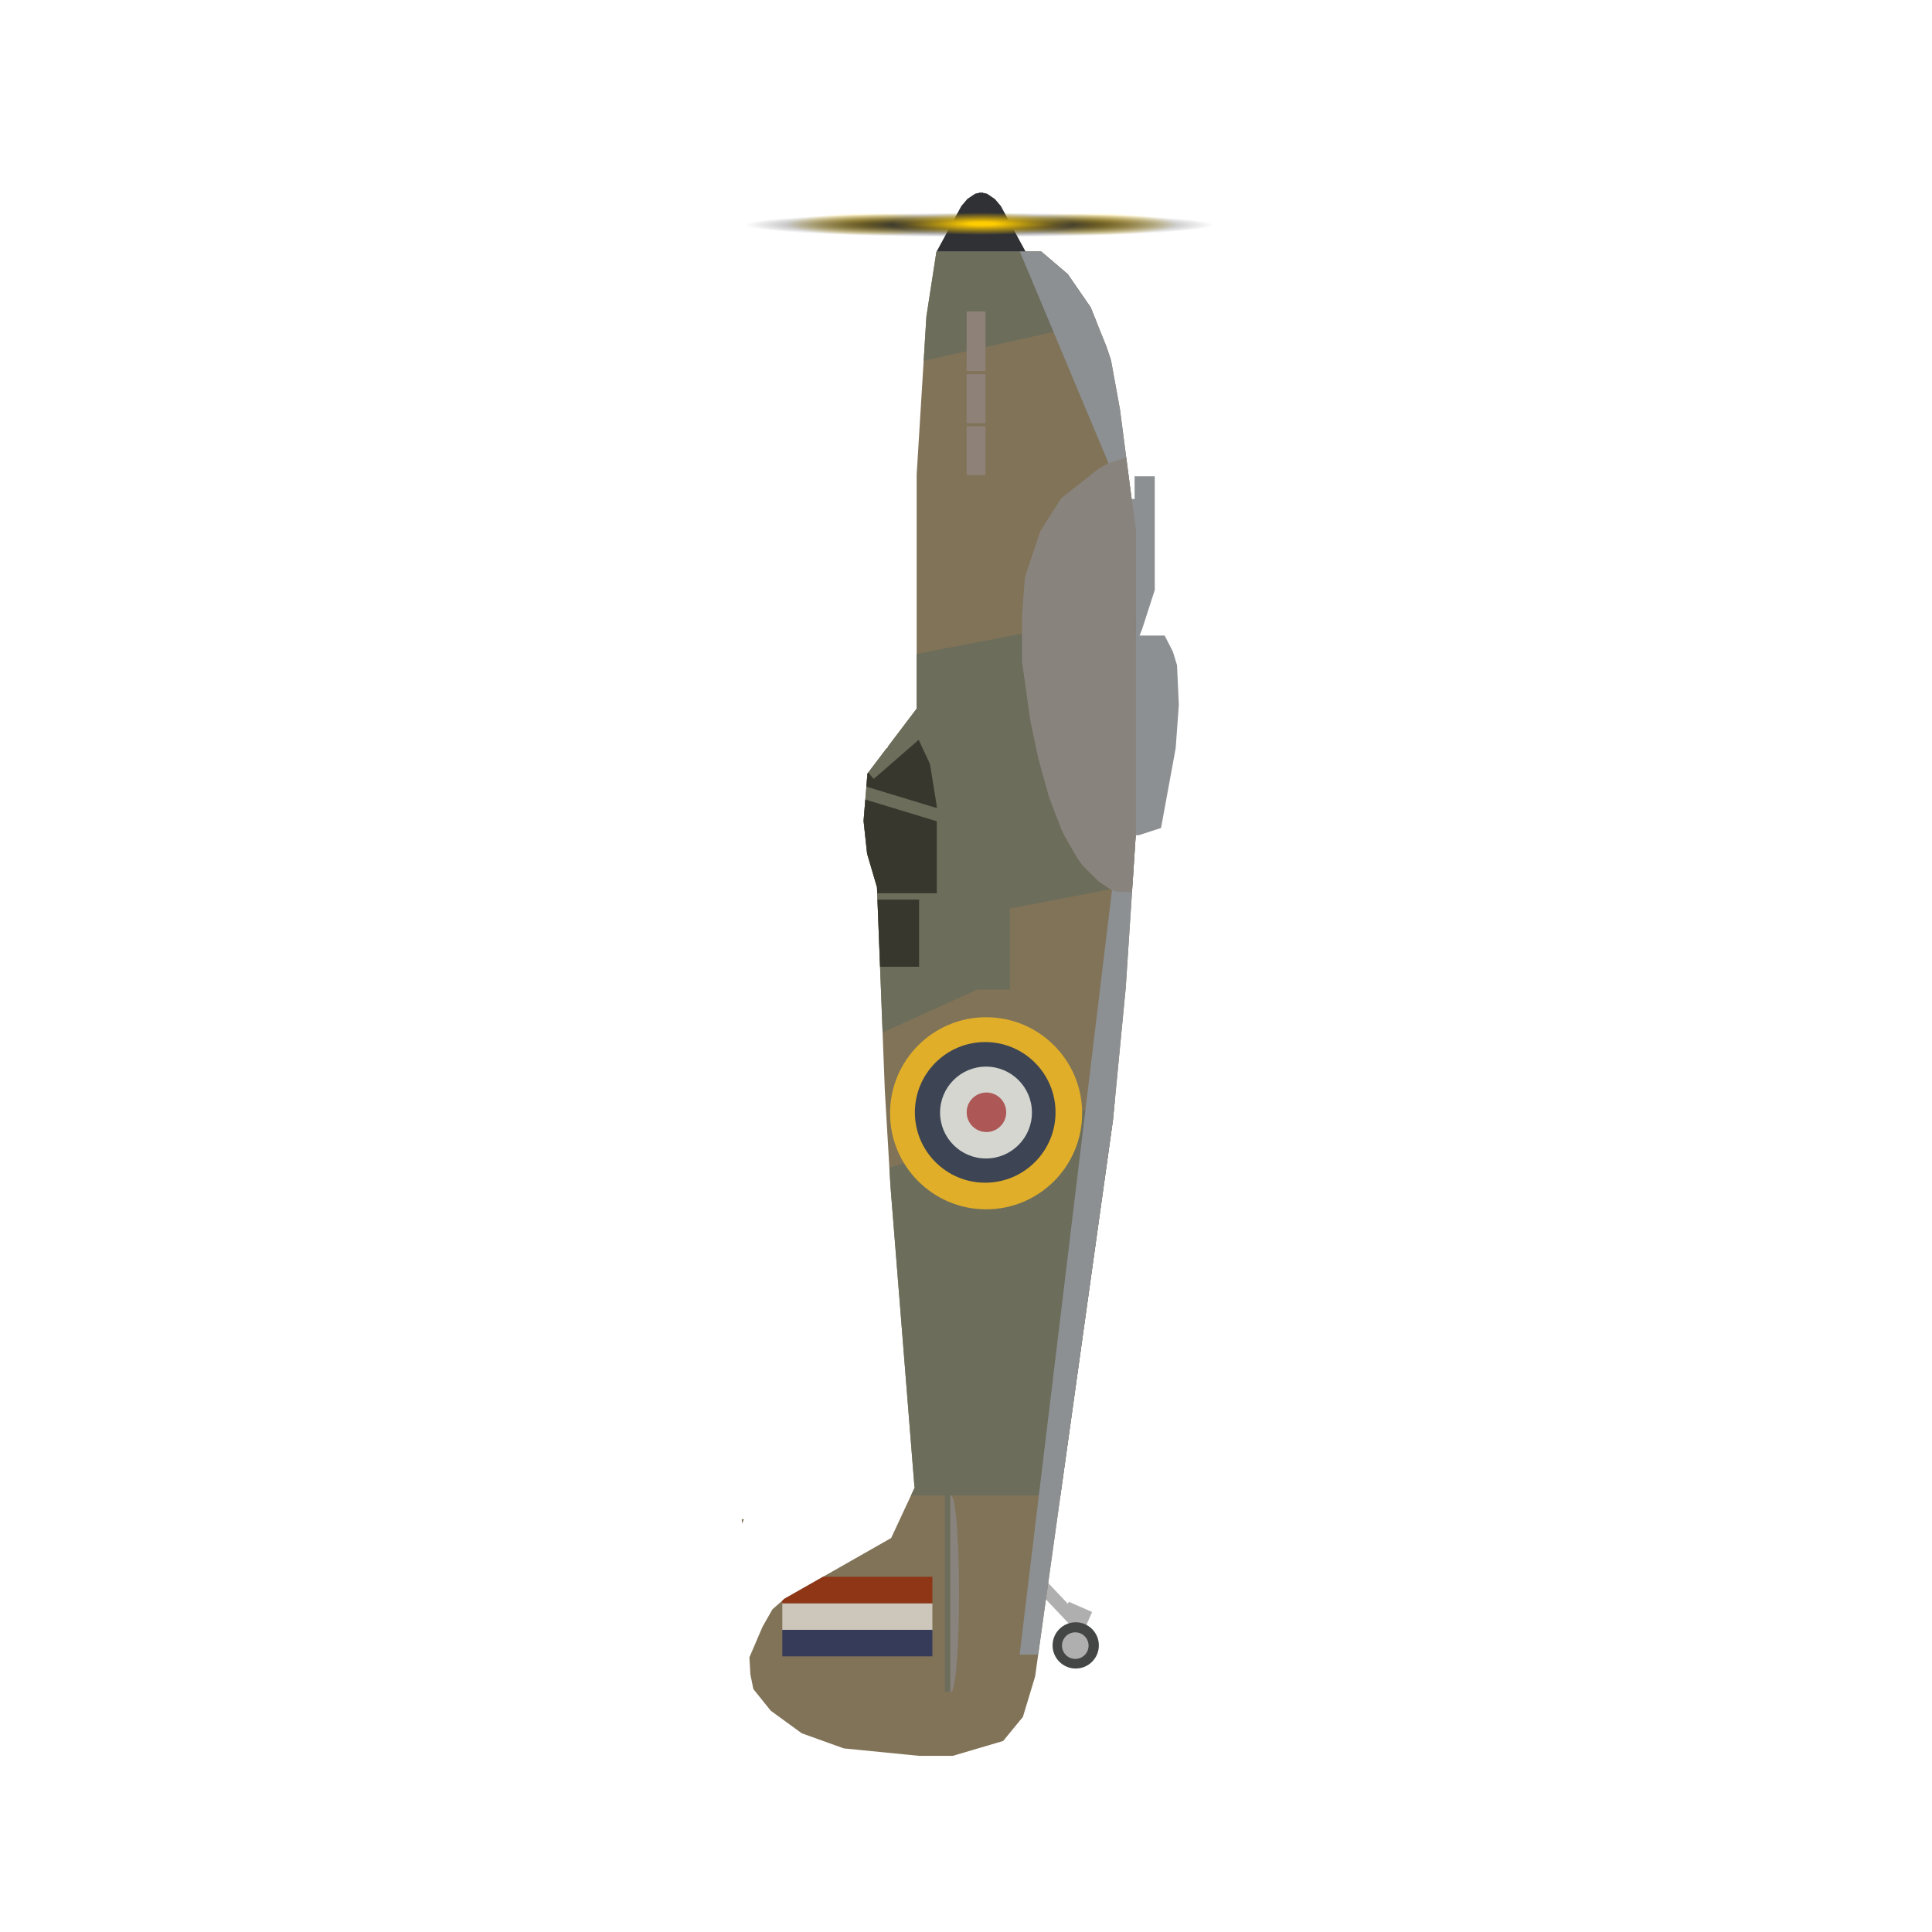 <?xml version="1.0" encoding="UTF-8" standalone="no"?>
<!-- Created with Inkscape (http://www.inkscape.org/) -->

<svg
   width="200mm"
   height="200mm"
   viewBox="0 0 200 200"
   version="1.1"
   id="svg1"
   xml:space="preserve"
   inkscape:version="1.4 (86a8ad7, 2024-10-11)"
   sodipodi:docname="spitfire left 3.svg"
   xmlns:inkscape="http://www.inkscape.org/namespaces/inkscape"
   xmlns:sodipodi="http://sodipodi.sourceforge.net/DTD/sodipodi-0.dtd"
   xmlns:xlink="http://www.w3.org/1999/xlink"
   xmlns="http://www.w3.org/2000/svg"
   xmlns:svg="http://www.w3.org/2000/svg"><sodipodi:namedview
     id="namedview1"
     pagecolor="#ffffff"
     bordercolor="#000000"
     borderopacity="0.25"
     inkscape:showpageshadow="2"
     inkscape:pageopacity="0.0"
     inkscape:pagecheckerboard="0"
     inkscape:deskcolor="#d1d1d1"
     inkscape:document-units="mm"
     showguides="false"
     inkscape:zoom="0.69219275"
     inkscape:cx="392.95413"
     inkscape:cy="175.52914"
     inkscape:window-width="1920"
     inkscape:window-height="1017"
     inkscape:window-x="-8"
     inkscape:window-y="-8"
     inkscape:window-maximized="1"
     inkscape:current-layer="layer1" /><defs
     id="defs1"><linearGradient
       id="linearGradient55"
       inkscape:collect="always"><stop
         style="stop-color:#ffcc00;stop-opacity:1;"
         offset="0.146"
         id="stop56" /><stop
         style="stop-color:#ffcc00;stop-opacity:0;"
         offset="1"
         id="stop57" /></linearGradient><linearGradient
       id="linearGradient54"
       inkscape:collect="always"><stop
         style="stop-color:#313132;stop-opacity:1;"
         offset="0.32"
         id="stop54" /><stop
         style="stop-color:#313132;stop-opacity:0;"
         offset="1"
         id="stop55" /></linearGradient><radialGradient
       inkscape:collect="always"
       xlink:href="#linearGradient54"
       id="radialGradient11"
       gradientUnits="userSpaceOnUse"
       gradientTransform="matrix(1,0,0,0.052,-206.272,21.633)"
       cx="104.886"
       cy="31.767"
       fx="104.886"
       fy="31.767"
       r="24.262" /><radialGradient
       inkscape:collect="always"
       xlink:href="#linearGradient55"
       id="radialGradient57-4"
       cx="104.419"
       cy="31.571"
       fx="104.419"
       fy="31.571"
       r="6.595"
       gradientTransform="matrix(1.434,0,0,0.176,-48.062,17.611)"
       gradientUnits="userSpaceOnUse" /><radialGradient
       inkscape:collect="always"
       xlink:href="#linearGradient55"
       id="radialGradient57-5-2"
       cx="104.419"
       cy="31.571"
       fx="104.419"
       fy="31.571"
       r="6.595"
       gradientTransform="matrix(1.434,0,0,0.176,-58.925,17.657)"
       gradientUnits="userSpaceOnUse" /><radialGradient
       inkscape:collect="always"
       xlink:href="#linearGradient55"
       id="radialGradient57-5-7-3"
       cx="104.419"
       cy="31.571"
       fx="104.419"
       fy="31.571"
       r="6.595"
       gradientTransform="matrix(1.434,0,0,0.176,-37.258,17.657)"
       gradientUnits="userSpaceOnUse" /></defs><g
     inkscape:label="圖層 1"
     inkscape:groupmode="layer"
     id="layer1"><rect
       style="fill:#afafaf;fill-opacity:1;stroke-width:2.097"
       id="rect64"
       width="9.761"
       height="1.337"
       x="-199.38"
       y="33.952"
       transform="matrix(-0.688,-0.726,-0.726,0.688,0,0)" /><path
       id="rect37"
       style="fill:#8c9093;fill-opacity:1;stroke-width:1.58"
       d="m 119.541,49.302 v 11.772 l -1.303,4.042 -0.388,0.981 h -3.344 v -14.442 h 2.948 v -2.352 z" /><path
       id="rect1"
       style="fill:#817358;fill-opacity:1;stroke-width:4.327"
       d="m 107.791,26.043 2.744,2.342 2.367,3.433 1.635,4.053 0.47,1.407 0.927,5.074 1.663,12.756 V 86.068 l -1.062,16.187 -1.323,13.694 -8.056,57.596 -1.267,4.192 -2.042,2.488 -5.224,1.542 h -3.456 l -7.812,-0.772 -4.364,-1.568 -3.201,-2.332 -1.801,-2.239 -0.312,-1.53 -0.098,-1.762 1.354,-3.157 1.026,-1.806 1.24,-1.096 11.005,-6.264 -0.008,-0.013 0.041,0.019 2.465,-5.292 -0.038,-0.018 -2.482,-31.099 -0.584,-9.926 -0.815,-21.042 0.005,-5.07e-4 -1.029,-3.499 -0.365,-3.395 0.4,-4.895 2.009,-2.65 h 0.093 v -0.123 l 2.997,-3.952 h 9.8e-4 v -9.8e-4 l 0.003,-0.004 -0.003,-0.002 v -24.243 l 1.005,-16.338 1.039,-6.725 z m -30.771,131.2 -0.208,0.485 -0.025,-0.442 z" /><path
       id="path10"
       style="fill:#6c6d5b;fill-opacity:1;stroke-width:4.327"
       d="M 96.941 26.043 L 95.903 32.768 L 95.622 37.348 L 113.532 33.379 L 112.901 31.818 L 110.535 28.385 L 107.791 26.043 L 96.941 26.043 z M 117.597 63.314 L 94.898 67.694 L 94.898 73.35 L 94.901 73.352 L 94.898 73.355 L 94.898 73.356 L 94.897 73.356 L 91.9 77.308 L 91.9 77.431 L 91.807 77.431 L 89.798 80.081 L 89.398 84.976 L 89.763 88.371 L 90.792 91.87 L 90.787 91.87 L 91.097 99.887 L 91.369 106.89 L 101.151 102.44 L 104.542 102.44 L 104.542 94.057 L 117.234 91.608 L 117.597 86.068 L 117.597 63.314 z M 115.398 114.022 L 92.07 120.862 L 92.186 122.838 L 94.668 153.937 L 94.706 153.955 L 94.309 154.807 L 97.809 154.807 L 97.809 175.113 L 98.381 175.113 L 98.381 154.807 L 109.777 154.807 L 111.435 142.958 L 111.132 142.958 L 111.447 142.865 L 115.212 115.948 L 115.398 114.022 z " /><path
       id="rect39"
       style="fill:#8c9093;fill-opacity:1;stroke-width:1.58"
       d="m 120.563,65.792 0.845,1.647 0.438,1.421 0.185,4.111 -0.325,4.481 -1.516,8.26 -2.314,0.75 h -2.042 V 65.792 Z" /><path
       id="rect44"
       style="fill:#8c9093;fill-opacity:1;stroke-width:1.58"
       d="m 115.367,90.037 1.954,0.236 -0.786,11.981 -1.323,13.694 -7.74,55.336 h -1.92 z" /><path
       id="path45"
       style="fill:#89837d;fill-opacity:1;stroke-width:1.58"
       d="m 98.459,154.819 a 0.82,10.165 0 0 1 0.82,10.165 0.82,10.165 0 0 1 -0.82,10.165 0.82,10.165 0 0 1 -0.076,-0.045 v -20.241 a 0.82,10.165 0 0 1 0.076,-0.045 z" /><rect
       style="fill:#363b5a;fill-opacity:1;stroke-width:1.58"
       id="rect45"
       width="15.535"
       height="2.749"
       x="-96.52"
       y="168.715"
       transform="scale(-1,1)" /><rect
       style="fill:#cdc6ba;fill-opacity:1;stroke-width:1.58"
       id="rect46"
       width="15.535"
       height="2.749"
       x="-96.52"
       y="165.97"
       transform="scale(-1,1)" /><path
       id="rect47"
       style="fill:#8e3616;fill-opacity:1;stroke-width:1.58"
       d="m 96.52,163.225 v 2.749 h -15.535 v -0.278 l 0.217,-0.192 4.005,-2.279 z" /><circle
       style="fill:#e0ae29;fill-opacity:1;stroke-width:1.744"
       id="circle51-7"
       cx="-102.081"
       cy="115.246"
       r="9.943"
       transform="scale(-1,1)" /><circle
       style="fill:#3d4453;fill-opacity:1;stroke-width:2.801"
       id="circle52-6"
       cx="-101.988"
       cy="115.153"
       r="7.28"
       transform="scale(-1,1)" /><circle
       style="fill:#d4d6cf;fill-opacity:1;stroke-width:3.288"
       id="circle53-1"
       cx="-102.071"
       cy="115.171"
       r="4.755"
       transform="scale(-1,1)" /><circle
       style="fill:#ae5757;fill-opacity:1;stroke-width:2.297"
       id="circle54-4"
       cx="-102.116"
       cy="115.143"
       r="2.046"
       transform="scale(-1,1)" /><rect
       style="fill:#8e8178;fill-opacity:1;stroke-width:1.58"
       id="rect54"
       width="1.954"
       height="6.161"
       x="-102.018"
       y="32.243"
       transform="scale(-1,1)" /><rect
       style="fill:#8e8178;fill-opacity:1;stroke-width:1.433"
       id="rect55"
       width="1.954"
       height="5.068"
       x="-102.018"
       y="38.728"
       transform="scale(-1,1)" /><rect
       style="fill:#8e8178;fill-opacity:1;stroke-width:1.433"
       id="rect56"
       width="1.954"
       height="5.068"
       x="-102.018"
       y="44.12"
       transform="scale(-1,1)" /><path
       id="rect57"
       style="fill:#38372d;fill-opacity:1;stroke-width:1.58"
       d="m 95.099,76.588 1.171,2.499 0.705,4.362 v 0.202 l -7.288,-2.216 0.11,-1.354 0.08,-0.106 0.572,0.658 z m -5.521,6.181 7.397,2.249 v 7.451 h -6.165 l -0.023,-0.598 0.005,-5.07e-4 -1.029,-3.499 -0.365,-3.395 z m 5.567,10.356 v 6.956 h -4.04 l -0.27,-6.956 z" /><rect
       style="fill:#afafaf;fill-opacity:1;stroke-width:1.358"
       id="rect65"
       width="2.637"
       height="1.48"
       x="-170.726"
       y="107.366"
       transform="matrix(-0.915,-0.402,-0.402,0.915,0,0)" /><circle
       style="fill:#444545;fill-opacity:1;stroke-width:1.58"
       id="path63"
       cx="-111.358"
       cy="170.331"
       r="2.395"
       transform="scale(-1,1)" /><circle
       style="fill:#afafaf;fill-opacity:1;stroke-width:1.58"
       id="path64"
       cx="-111.312"
       cy="170.354"
       r="1.376"
       transform="scale(-1,1)" /><ellipse
       style="fill:url(#radialGradient57-5-2);stroke-width:0.557"
       id="path55-1-21"
       cx="90.79"
       cy="23.199"
       rx="9.456"
       ry="1.158" /><path
       id="path7"
       style="fill:#303135;fill-opacity:1;stroke-width:0.265"
       d="m 101.757,19.938 v 0.023 l 0.408,0.084 0.822,0.55 0.618,0.729 2.563,4.72 h -4.411 -0.39 -4.411 l 2.563,-4.72 0.618,-0.729 0.822,-0.55 0.408,-0.084 v -0.023 h 0.114 0.163 z" /><ellipse
       style="fill:url(#radialGradient57-5-7-3);stroke-width:0.557"
       id="path55-1-2-6"
       cx="112.457"
       cy="23.199"
       rx="9.456"
       ry="1.158" /><ellipse
       style="fill:url(#radialGradient11);stroke-width:0.612"
       id="ellipse7"
       cx="-101.386"
       cy="23.279"
       rx="24.262"
       ry="1.257"
       transform="scale(-1,1)" /><path
       id="rect34"
       style="fill:#8c9093;fill-opacity:1;stroke-width:1.58"
       d="m 107.791,26.043 2.744,2.342 2.367,3.433 1.635,4.053 0.47,1.407 0.927,5.074 1.319,10.114 h -0.604 L 105.571,26.043 Z" /><path
       id="rect16"
       style="fill:#89837d;fill-opacity:1;stroke-width:1.58"
       d="m 116.587,47.359 1.01,7.749 V 86.068 l -0.411,6.263 h -1.549 l -0.612,-0.208 -1.293,-0.879 -1.664,-1.656 -0.592,-0.827 -1.316,-2.297 -0.292,-0.629 -1.263,-3.276 -1.117,-4.04 -0.826,-3.908 -0.868,-6.164 v -4.649 l 0.304,-4.061 1.59,-4.747 2.181,-3.43 3.85,-3.03 0.983,-0.569 z" /><ellipse
       style="fill:url(#radialGradient57-4);stroke-width:0.557"
       id="path55-5"
       cx="101.653"
       cy="23.153"
       rx="9.456"
       ry="1.158" /></g></svg>
